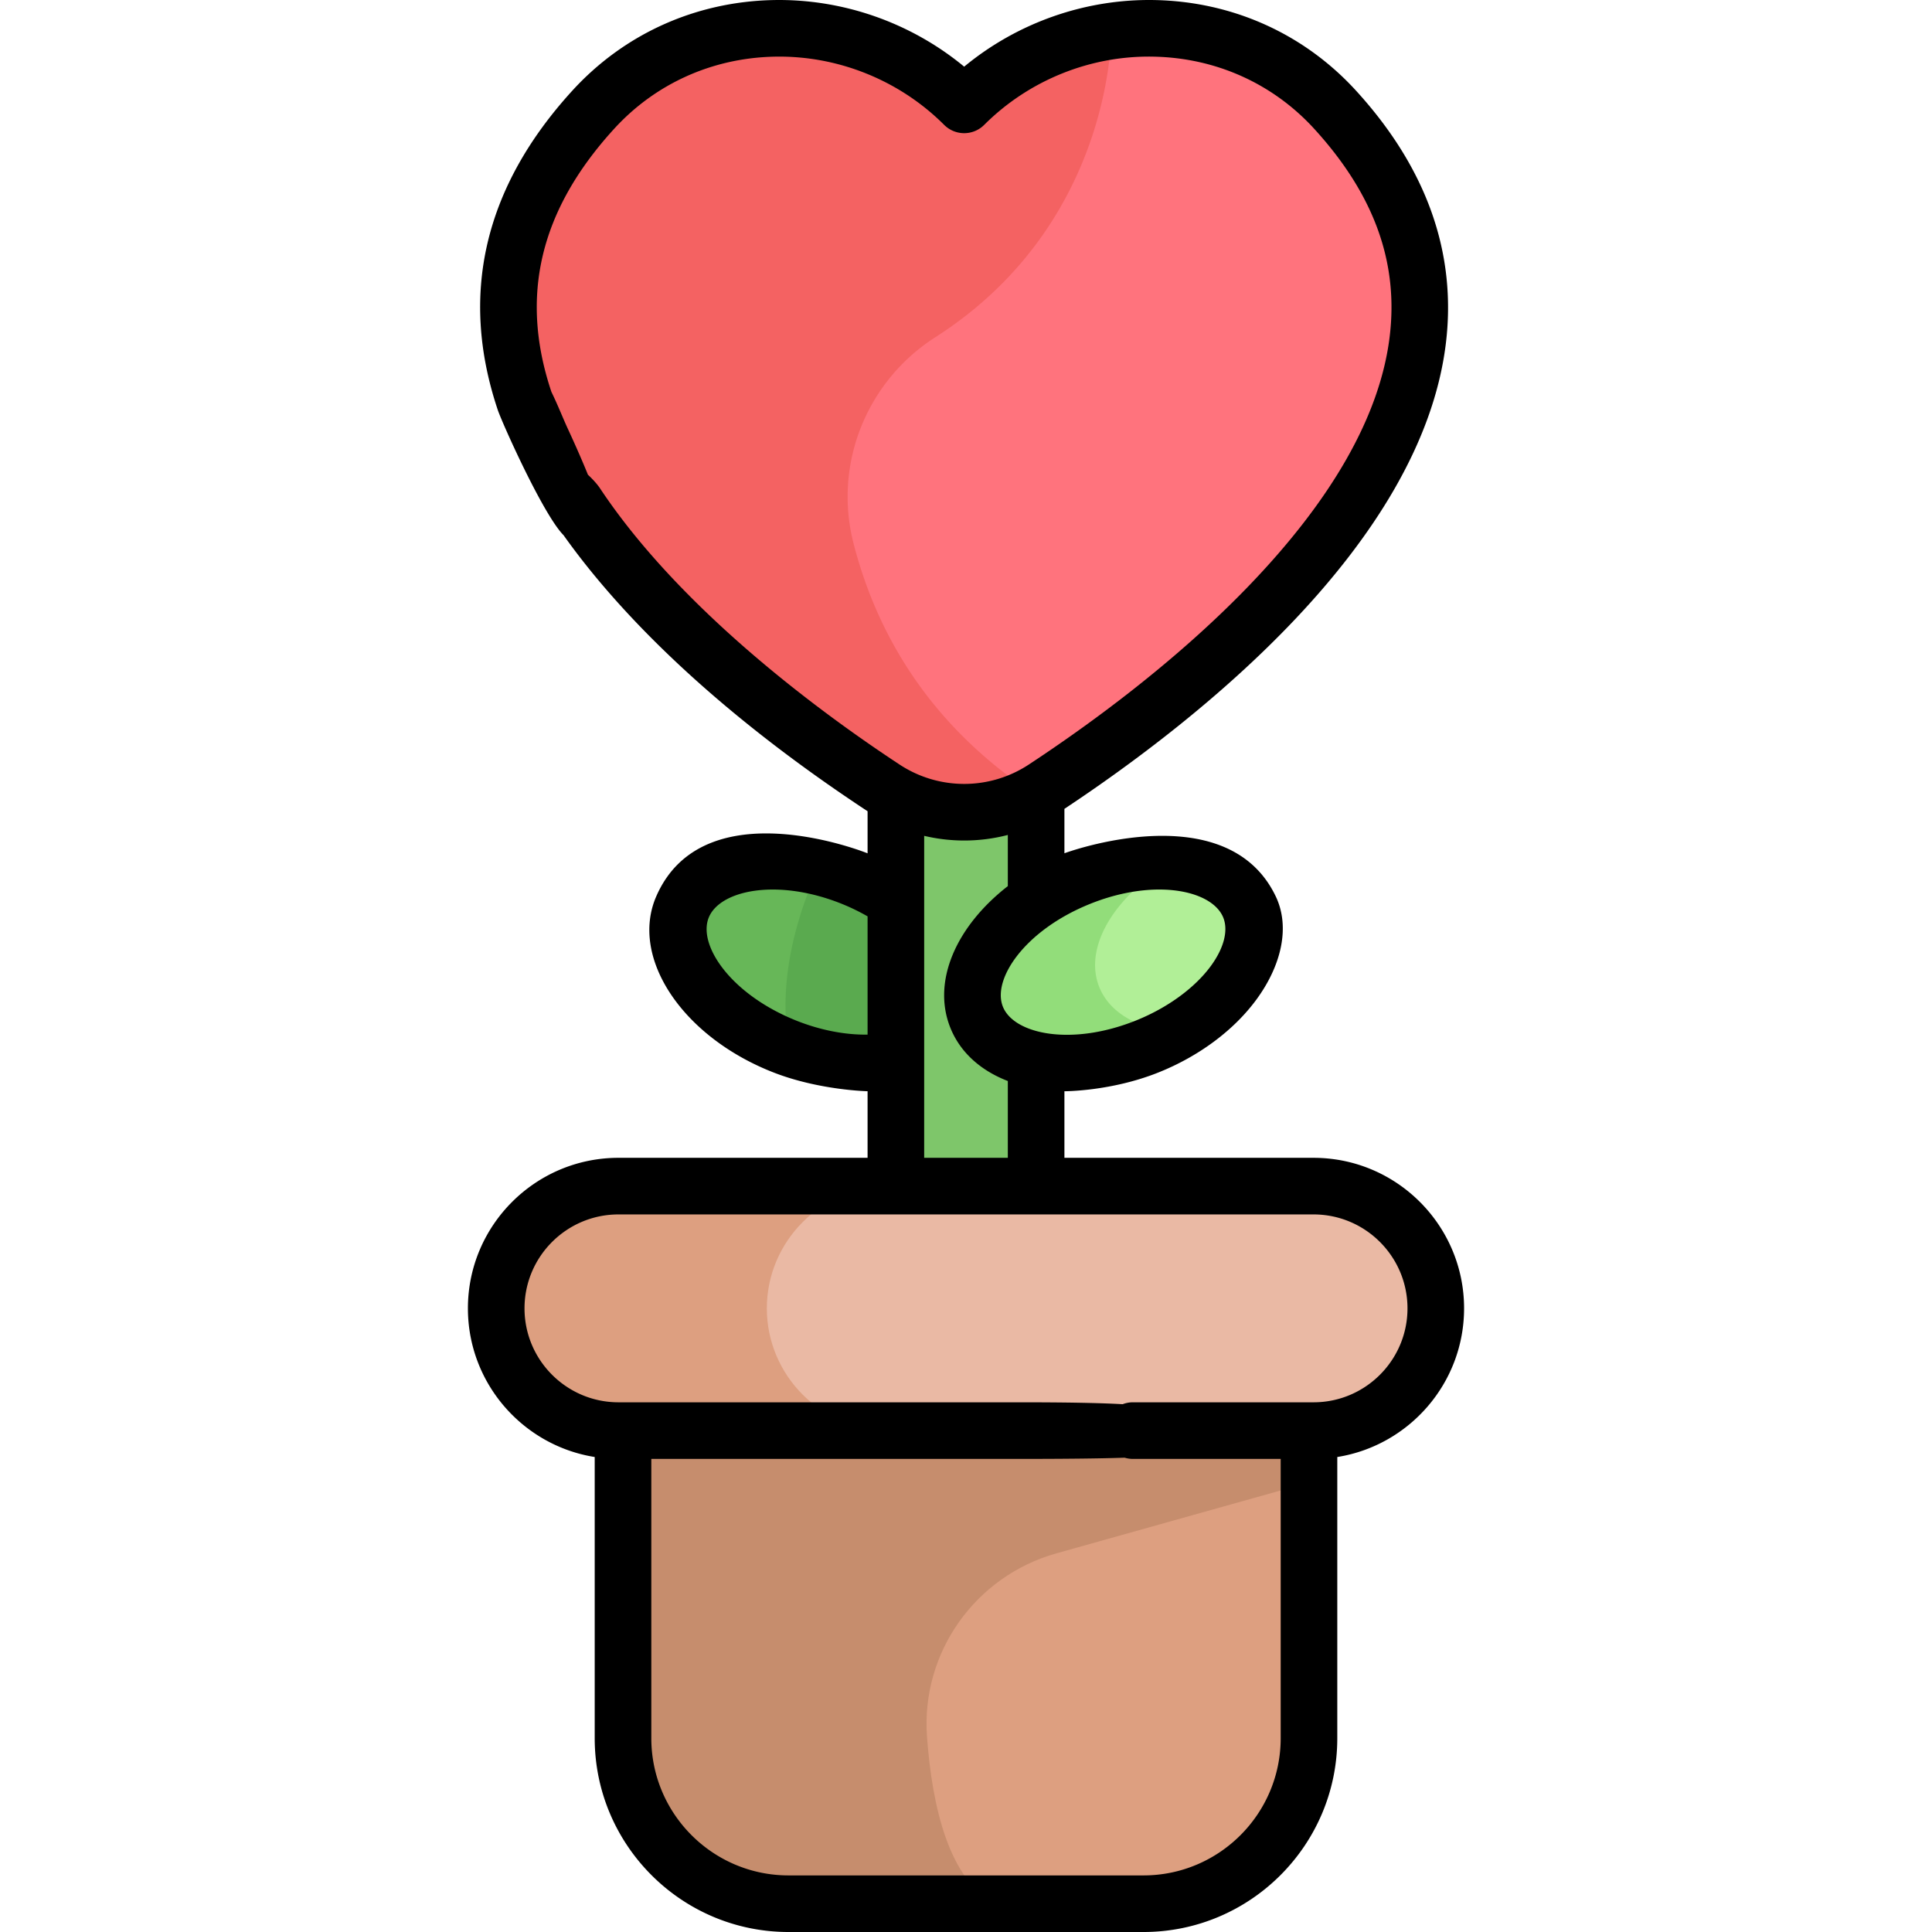 <svg xmlns="http://www.w3.org/2000/svg" viewBox="0 0 511.998 511.998"><ellipse transform="rotate(22.059 217.038 254.971)" cx="217.023" cy="254.98" rx="38.996" ry="24.1" fill="#67b758"/><path d="M226.071 232.648a62.211 62.211 0 0 0-9.056-2.898c-5.163 11.198-11.282 29.45-7.858 48.043 19.571 7.48 39.108 3.932 44.007-8.162 4.998-12.338-7.132-28.896-27.093-36.983z" fill="#5aaa4f"/><path d="M255.999 389.21c-10.22 0-18.583-8.362-18.583-18.583V201.876c0-10.22 8.362-18.583 18.583-18.583 10.22 0 18.583 8.362 18.583 18.583v168.751c0 10.22-8.362 18.583-18.583 18.583z" fill="#7ec66a"/><ellipse transform="rotate(-22.059 294.978 254.992)" cx="294.989" cy="254.974" rx="38.996" ry="24.1" fill="#b1ef97"/><path d="M291.334 261.626c-4.315-10.65 4.145-24.443 19.374-33.219-7.476-.599-16.156.741-24.781 4.236-19.962 8.087-32.092 24.645-27.093 36.983 4.999 12.338 25.233 15.784 45.195 7.697a62.624 62.624 0 0 0 7.737-3.767c-9.825-.788-17.593-4.924-20.432-11.93z" fill="#92dd7a"/><path d="M353.828 29.09C327.709.479 282.741.569 255.516 27.793 228.292.569 183.324.479 157.204 29.09c-66.408 72.743 31.466 149.781 77.06 179.784a38.636 38.636 0 0 0 42.503 0c45.595-30.004 143.468-107.041 77.061-179.784z" fill="#ff737d"/><path d="M234.265 208.878a38.638 38.638 0 0 0 39.833 1.604c-29.553-19.442-42.409-45.03-47.91-66.502-5.374-20.979 3.453-42.945 21.695-54.616 47.291-30.255 46.618-80.798 46.613-81.135a69.191 69.191 0 0 0-38.98 19.569C228.292.574 183.324.484 157.205 29.095c-66.408 72.742 31.466 149.78 77.06 179.783z" fill="#f46262"/><path d="M303.033 504.501h-94.068c-24.224 0-43.861-19.637-43.861-43.861V322.71h181.791v137.929c-.001 24.224-19.638 43.862-43.862 43.862z" fill="#dd9f80"/><path d="M165.104 322.71v137.929c0 24.224 19.637 43.861 43.861 43.861h54.859c-12.303-6.179-16.805-25.674-18.162-44.267-1.625-22.267 12.804-42.557 34.302-48.584l66.931-18.766V322.71H165.104z" fill="#c68d6d"/><path d="M348.103 379.123H163.896c-17.817 0-32.394-14.577-32.394-32.394s14.577-32.394 32.394-32.394h184.207c17.817 0 32.394 14.577 32.394 32.394-.001 17.817-14.578 32.394-32.394 32.394z" fill="#eab9a4"/><path d="M203.219 346.729c0-17.817 14.577-32.394 32.394-32.394h-71.718c-17.817 0-32.394 14.577-32.394 32.394s14.577 32.394 32.394 32.394h71.718c-17.816 0-32.394-14.577-32.394-32.394z" fill="#dd9f80"/><path d="M387.996 346.729c0-21.997-17.896-39.894-39.894-39.894h-66.021v-17.644c.244.003 12.415-.009 24.764-4.917 10.957-4.355 20.211-11.322 26.141-19.416 6.613-9.028 8.978-19.216 5.087-27.335-13.042-27.212-55.648-11.54-55.991-11.395v-11.777c35.451-23.494 94.416-70.023 101.05-123.053 3.01-24.063-4.985-46.695-23.765-67.266C345.657 9.015 326.791.487 306.244.019c-18.476-.416-36.578 5.947-50.728 17.646C241.366 5.968 223.246-.386 204.788.019c-20.547.468-39.414 8.996-53.123 24.013-23.356 25.586-30.003 54.048-19.754 84.598 1.317 3.927 15.534 35.566 19.462 34.25 3.667-1.23 18.522 12.75-.884-29.237-1.374-2.973-2.62-6.226-4.357-9.784-8.504-25.35-3.07-48.152 16.612-69.713 10.921-11.962 25.974-18.756 42.386-19.129 16.788-.385 33.211 6.207 45.083 18.079a7.501 7.501 0 0 0 10.606 0c11.872-11.872 28.282-18.486 45.083-18.079 16.413.373 31.466 7.167 42.387 19.129 15.904 17.422 22.433 35.508 19.958 55.29-2.592 20.723-15.217 42.945-37.523 66.049-19.486 20.183-42.339 36.766-58.079 47.124a31.126 31.126 0 0 1-34.257-.001c-20.407-13.429-57.858-40.798-79.398-73.223-2.292-3.45-10.202-10.354-13.651-8.063-3.45 2.292-1.135 12.913 1.157 16.363 12.046 18.134 36.297 46.253 83.421 77.302v11.153c-.346-.146-43.41-17.432-55.993 11.383-7.092 16.242 6.916 37.332 31.228 46.751 11.867 4.598 24.533 4.914 24.765 4.911v17.648h-66.021c-21.998 0-39.894 17.896-39.894 39.894 0 19.856 14.584 36.366 33.603 39.393v74.517c0 28.32 23.041 51.361 51.361 51.361h94.068c28.32 0 51.361-23.041 51.361-51.361V386.12c19.017-3.025 33.601-19.535 33.601-39.391zm-99.252-107.136c6.642-2.69 12.995-3.857 18.464-3.857 8.695 0 15.152 2.952 16.963 7.42 1.385 3.418.188 8.097-3.285 12.837-4.243 5.792-11.413 11.033-19.673 14.379-17.202 6.972-32.479 3.718-35.428-3.562-2.948-7.279 5.755-20.247 22.959-27.217zm-77.96 30.781c-17.204-6.97-25.907-19.938-22.958-27.216 2.949-7.278 18.225-10.53 35.427-3.563a55.032 55.032 0 0 1 6.664 3.25v31.336c-6.001.102-12.726-1.212-19.133-3.807zm34.133-48.869a46.112 46.112 0 0 0 10.6 1.241c3.887 0 7.774-.492 11.565-1.475v13.56c-13.727 10.674-20.187 25.297-15.199 37.61 2.653 6.547 8.096 11.296 15.199 14.037v20.357h-22.166zm103.186 150.118h-47.877a7.499 7.499 0 0 0-7.5 7.5c0 4.143 3.357 7.5 7.5 7.5h39.169v74.017c0 20.05-16.312 36.361-36.361 36.361h-94.068c-20.049 0-36.361-16.312-36.361-36.361v-74.017h97.629c69.161 0 24.562-3.287 26.483-6.958 2.169-4.143 33.572-8.042-26.483-8.042H163.896c-13.727 0-24.894-11.167-24.894-24.894 0-13.727 11.167-24.894 24.894-24.894h184.207c13.727 0 24.894 11.167 24.894 24.894 0 13.727-11.168 24.894-24.894 24.894z"/></svg>
